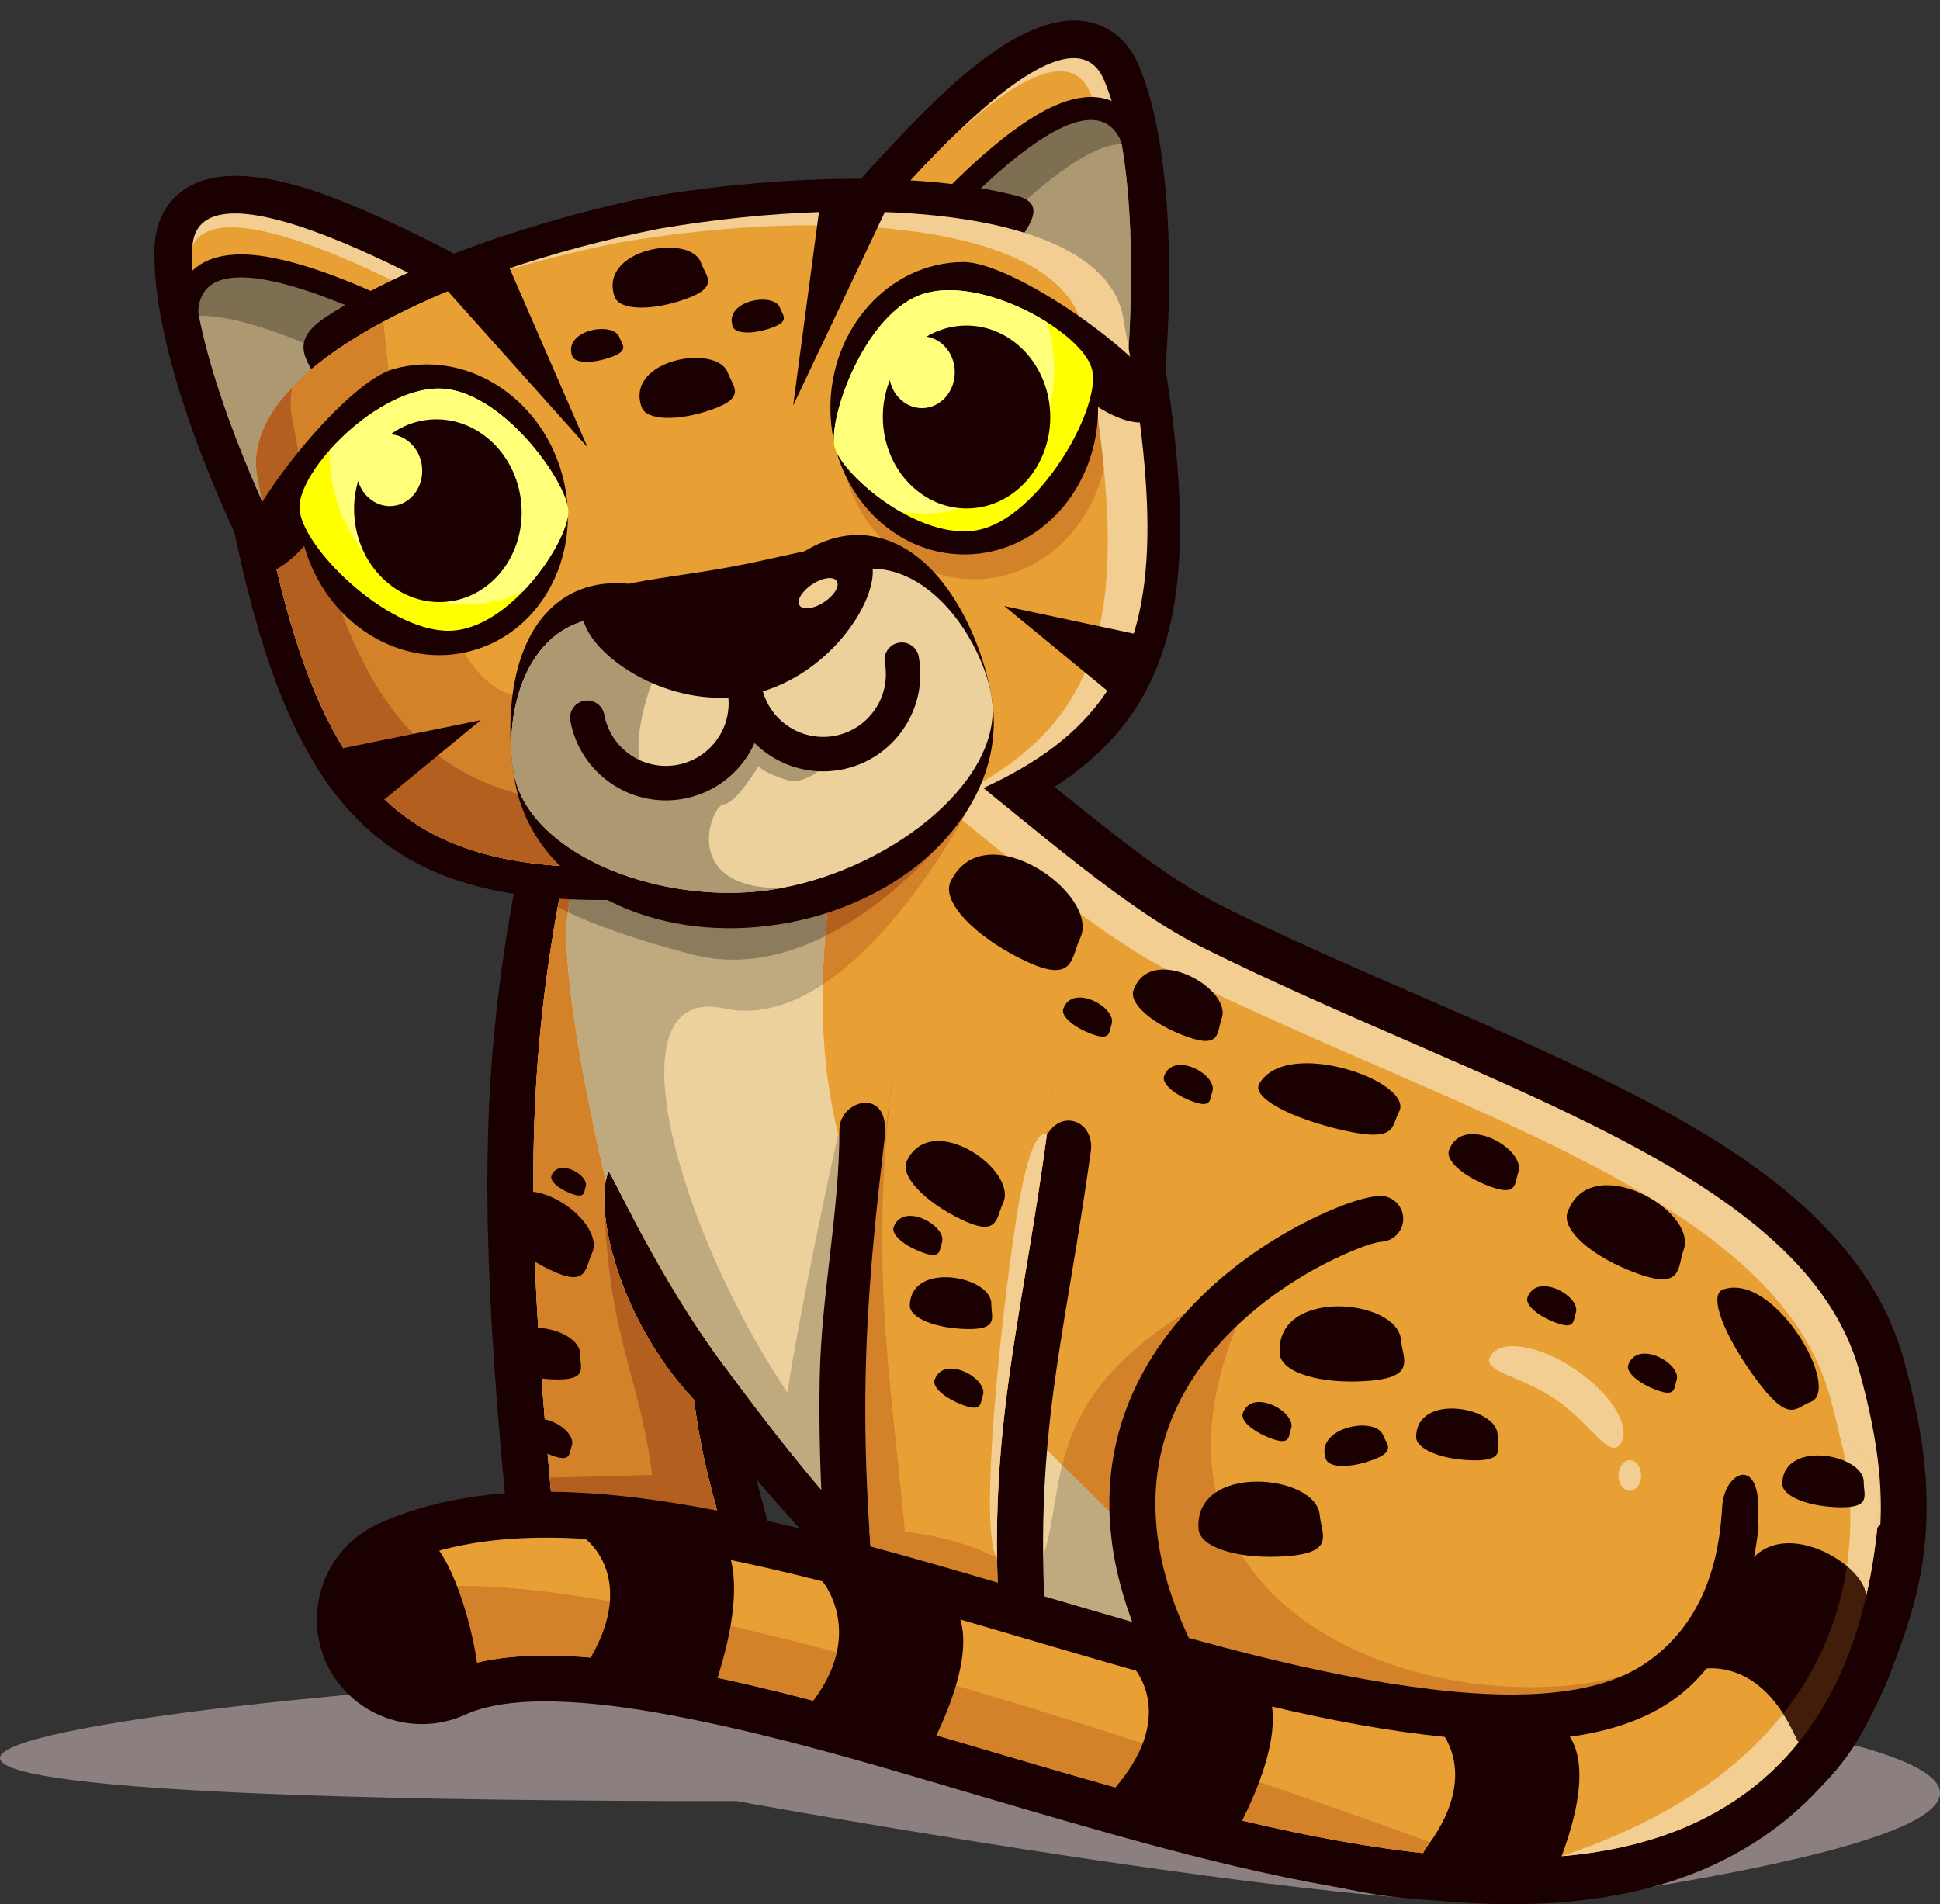 <?xml version="1.0" encoding="utf-8"?>
<!-- Generator: Adobe Illustrator 15.0.0, SVG Export Plug-In . SVG Version: 6.00 Build 0)  -->
<!DOCTYPE svg PUBLIC "-//W3C//DTD SVG 1.1//EN" "http://www.w3.org/Graphics/SVG/1.1/DTD/svg11.dtd">
<svg version="1.1" id="Ebene_1" xmlns="http://www.w3.org/2000/svg" xmlns:xlink="http://www.w3.org/1999/xlink" x="0px" y="0px"
	 width="112.997px" height="110.927px" viewBox="0 0 112.997 110.927" enable-background="new 0 0 112.997 110.927"
	 xml:space="preserve">
<rect x="0" y="0" width="112.997" height="110.927" fill="#333333" stroke="none"/>
<g>
	<path fill-rule="evenodd" clip-rule="evenodd" fill="#8C7F7F" d="M60.061,96.869c15.826,0,88.733,5.332,31.107,13.848
		c-9.164,1.355-48.24-5.791-48.24-5.791l0,0C-41.486,104.926,17.397,96.869,60.061,96.869L60.061,96.869z"/>
	<path fill-rule="evenodd" clip-rule="evenodd" fill="#1A0000" d="M44.054,86.178c0.181,0.703,0.372,1.41,0.567,2.133
		c0.541,2.006,1.156,4.322-0.016,6.236c-1.049,1.711-2.954,2.236-4.836,2.367c-2.35,0.162-5.035-0.158-7.37-0.447
		c-1.26-0.156-2.215-1.141-2.333-2.404c-0.909-9.807-2.03-19.941-1.571-29.792c0.504-10.81,3.063-20.817,6.47-31.044
		c0.44-1.319,1.804-2.077,3.156-1.754c6.048,1.447,11.631,5.174,16.506,8.914c3.053,2.342,5.981,4.831,8.994,7.22
		c2.334,1.851,4.955,3.877,7.626,5.206c7.542,3.751,15.463,6.702,22.977,10.475c6.096,3.062,13.075,7.253,15.908,13.781
		c0.295,0.679,0.543,1.377,0.741,2.091c1.237,4.462,1.854,8.781,0.825,13.353c-0.584,2.598-1.631,5.045-2.745,7.453
		c-4.146,8.961-16.591,11.123-25.43,10.738C68.672,110.057,53.989,97.855,44.054,86.178L44.054,86.178z"/>
	<path fill-rule="evenodd" clip-rule="evenodd" fill="#F3CE93" d="M37.5,34.071C49.744,37,60.985,50.69,70.059,55.204
		c16.439,8.177,35.011,13.029,38.24,24.669c2.391,8.613,1.113,12.742-1.769,18.971c-3.697,7.986-15.703,9.504-22.89,9.191
		c-16.868-0.736-33.37-17.666-41.539-28.578c-3.801-5.078-6.495-11.195-6.657-11.231c-0.887,2.073,0.512,8.56,4.986,13.332
		c1.234,10.635,7.076,14.084-7.704,12.258C30.449,69.222,29.307,58.664,37.5,34.071L37.5,34.071z"/>
	<path fill-rule="evenodd" clip-rule="evenodd" fill="#E8A034" d="M102.538,103.596c-5.269,3.865-13.461,4.676-18.896,4.439
		c-16.868-0.736-33.37-17.666-41.539-28.578c-3.801-5.078-6.495-11.195-6.657-11.231c-0.887,2.073,0.512,8.56,4.986,13.332
		c1.234,10.635,7.076,14.084-7.704,12.258c-2.223-23.992-3.362-34.629,4.189-57.966c11.805,3.464,22.633,16.458,31.428,20.832
		c16.439,8.177,35.011,13.029,38.24,24.669c2.391,8.613,1.112,12.742-1.77,18.969C104.242,101.563,103.465,102.648,102.538,103.596
		L102.538,103.596z"/>
	<path fill-rule="evenodd" clip-rule="evenodd" fill="#D3822A" d="M83.454,108.023c-9.094-0.461-18.071-5.605-25.686-11.951
		c-0.724-4.381,1.435-1.791,2.832-5.031c1.611-3.734-0.324-9.287,8.659-14.707c0.7-0.423,1.729,0.425,2.782,0.902
		c-6.957,17.076,11.847,23.188,22.436,20.404C98.253,96.648,91.873,103.607,83.454,108.023L83.454,108.023z"/>
	<path fill-rule="evenodd" clip-rule="evenodd" fill="#D3822A" d="M50.089,88.867c-3.138-3.283-5.848-6.553-7.987-9.41
		c-3.801-5.078-6.495-11.195-6.657-11.231c-0.887,2.073,0.512,8.56,4.986,13.332c1.234,10.635,7.076,14.084-7.704,12.258
		c-1.78-19.208-2.866-29.854,0.647-45.312c4.073-1.291,14.767-4.231,22.942-1.252c0,0-6.778,13.084-14.134,11.494
		c-7.355-1.591-1.921,15.593,5.561,24.954C48.916,85.168,49.679,86.947,50.089,88.867L50.089,88.867z"/>
	<path fill-rule="evenodd" clip-rule="evenodd" fill="#B35F1F" d="M32.485,52.846c0.081-0.447,0.167-0.897,0.256-1.351
		c4.84-1.159,18.311-4.118,21.814-2.074c-0.278,0.264-6.816,8.079-14.185,6.193C36.282,54.567,33.845,53.547,32.485,52.846
		L32.485,52.846z"/>
	<path fill-rule="evenodd" clip-rule="evenodd" fill="#B35F1F" d="M44.142,82.084c-0.727-0.904-1.408-1.783-2.04-2.626
		c-2.432-3.249-4.411-6.922-5.563-9.157C41.231,73.445,43.415,77.887,44.142,82.084L44.142,82.084z M32.152,87.561
		c-0.045-0.5-0.089-0.994-0.132-1.484c2.128-0.051,5.952-0.152,5.959-0.152c-0.64-5.434-2.5-8.006-2.746-15.272
		c0.269,2.926,1.896,7.384,5.198,10.907c1.038,8.941,5.331,12.803-2.112,12.721c0.011-0.965,0.014-2.844-0.075-4.855
		c-0.424,0.352-0.994,0.549-1.664,0.453C35.266,89.693,33.437,88.543,32.152,87.561L32.152,87.561z M35.202,69.476v0.003V69.476
		L35.202,69.476L35.202,69.476z"/>
	<path fill-rule="evenodd" clip-rule="evenodd" fill="#ECD19C" d="M66.799,102.57c-12.224-7.516-17.612-13.496-24.697-23.113
		c-3.762-5.106-6.495-11.195-6.657-11.231c-0.065,0.153-0.118,0.331-0.159,0.529v0c0,0-2.488-10.2-2.285-15.027
		c0.07-0.521,0.145-1.042,0.222-1.563c1.116-3.602,14.959,1.043,14.959,1.043C46.3,71.582,54.511,78.034,67.714,91.117
		c-2.302,9.201,12.755,15,11.074,16.365S71.201,105.785,66.799,102.57L66.799,102.57z"/>
	<path fill-rule="evenodd" clip-rule="evenodd" fill="#BFA97E" d="M61.866,85.355c1.813,1.803,3.769,3.701,5.849,5.762
		c-2.262,9.037,12.224,14.793,11.146,16.289c-7.495-1.617-14.765-6.061-21.093-11.334c-0.724-4.381,1.435-1.791,2.832-5.031
		C61.294,89.432,61.331,87.484,61.866,85.355L61.866,85.355z"/>
	<path fill-rule="evenodd" clip-rule="evenodd" fill="#BFA97E" d="M50.201,89.439c-2.784-2.975-5.31-6.197-8.099-9.982
		c-3.762-5.106-6.495-11.195-6.657-11.231c-0.065,0.153-0.118,0.331-0.159,0.529v0c0,0-2.488-10.2-2.285-15.027
		c0.07-0.521,0.145-1.042,0.222-1.563c1.116-3.602,14.959,1.043,14.959,1.043c-0.149,1.452-0.234,2.83-0.26,4.142
		c-1.788,1.177-3.743,1.829-5.741,1.397c-6.722-1.454-2.762,12.771,3.68,22.376c0.827-5.271,2.415-12.59,2.959-15.052
		c1.208,4.844,3.582,8.773,6.874,12.702c1.031,5.698,0.897,11.258-1.423,12.309c-0.635,0.287-1.256,0.49-1.857,0.615
		C51.655,90.957,50.919,90.205,50.201,89.439L50.201,89.439L50.201,89.439z"/>
	<path fill-rule="evenodd" clip-rule="evenodd" fill="#8C7B5C" d="M33.083,53.14c0.046-0.325,0.093-0.65,0.142-0.975
		c0.149-0.483,0.53-0.816,1.073-1.034c0.403-0.092,0.833-0.188,1.288-0.288c4.254-0.435,12.599,2.365,12.599,2.365
		c-0.046,0.449-0.086,0.89-0.12,1.324c-2.251,1.124-4.913,1.793-7.693,1.082C36.823,54.706,34.519,53.817,33.083,53.14L33.083,53.14
		z"/>
	<path fill-rule="evenodd" clip-rule="evenodd" fill="#1A0000" d="M54.167,64.051l4.148-0.879c0.768-0.163,1.461,0.301,1.985,0.885
		c0.525,0.583,0.754,1.288,0.671,2.069c0.917-1.589,2.8-0.756,2.563,0.951c-0.251,1.804-0.529,3.605-0.824,5.407
		c-0.465,2.835-0.968,5.668-1.347,8.515c-0.8,6.012-0.794,11.467-0.095,17.5c0.091,0.783-0.134,1.494-0.659,2.084
		s-1.205,0.895-1.995,0.895h-7.111c-1.371,0-2.509-1.023-2.656-2.385c-0.677-6.27-1.223-12.539-1.102-18.852
		c0.092-4.828,1.148-9.612,1.148-14.445c0-1.747,3.04-2.587,2.624,0.578C51.694,65.037,52.818,64.051,54.167,64.051L54.167,64.051z"
		/>
	<path fill-rule="evenodd" clip-rule="evenodd" fill="#D3822A" d="M52.116,61.658h9.397c-1.649,15.506-4.694,21.643-2.898,37.149
		h-7.111C49.831,83.301,50.078,77.164,52.116,61.658L52.116,61.658z"/>
	<path fill-rule="evenodd" clip-rule="evenodd" fill="#E8A034" d="M52.116,61.658h9.397c-1.649,15.506-4.694,21.643-2.898,37.149
		h-6.167c-0.397-3.686,0.509-6.842,0.246-9.721C51.848,79.854,50.562,73.479,52.116,61.658L52.116,61.658z"/>
	<path fill-rule="evenodd" clip-rule="evenodd" fill="#F3CE93" d="M60.971,66.126c-1.318,9.729-3.015,15.747-2.899,24.632
		c-1.093-1.541,0.24-14.12,1.135-19.836C60.095,65.247,60.959,66.113,60.971,66.126L60.971,66.126z"/>
	<path fill-rule="evenodd" clip-rule="evenodd" fill="#D3822A" d="M58.072,90.758c0.011,0.82,0.037,1.664,0.08,2.539
		c-1.649,0.277-4.118,0.078-5.481-0.68c-0.769-0.428-1.401-0.854-1.875-1.26c-0.061-0.773-0.114-1.525-0.161-2.26
		C50.644,89.098,54.737,89.029,58.072,90.758L58.072,90.758z"/>
	<path fill-rule="evenodd" clip-rule="evenodd" fill="#1A0000" d="M112.154,87.436c-0.461,7.646-2.888,15.121-9.506,19.602
		c-6.052,4.094-13.712,4.342-20.729,3.498c-7.569-0.91-15-3.041-22.302-5.166c-6.695-1.949-13.396-4.084-20.25-5.395
		c-3.308-0.635-9.125-1.521-12.27-0.086c-3.058,1.395-6.695,0.037-8.091-3.02c-1.396-3.059-0.039-6.695,3.019-8.092
		c5.977-2.729,13.362-2,19.638-0.799c2.447,0.469,4.874,1.033,7.287,1.652c4.728,1.217,9.394,2.646,14.081,4.012
		c6.63,1.93,13.476,3.941,20.346,4.766c3.729,0.449,9.177,0.713,12.427-1.486c3.039-2.057,4.221-5.281,4.475-8.695
		c0.012-0.162,0.022-0.322,0.033-0.482c0.123-2.051,2.347-3.096,2.091,0.785c-0.099,1.498,2.032,2.354,3.328,2.432
		C109.076,91.164,112.356,84.088,112.154,87.436L112.154,87.436z"/>
	<path fill-rule="evenodd" clip-rule="evenodd" fill="#E8A034" d="M109.487,87.273c-0.408,6.781-2.445,13.564-8.337,17.551
		c-5.465,3.699-12.59,3.818-18.912,3.059c-7.338-0.883-14.785-3.016-21.874-5.08c-6.727-1.957-13.615-4.137-20.495-5.453
		c-3.966-0.76-10.071-1.631-13.881,0.107c-1.721,0.787-3.766,0.023-4.551-1.697c-0.786-1.723-0.023-3.766,1.698-4.553
		c5.391-2.461,12.379-1.686,18.026-0.605c2.379,0.457,4.755,1.008,7.124,1.617c4.704,1.211,9.378,2.645,13.999,3.988
		c6.704,1.951,13.836,4.021,20.773,4.855c4.47,0.535,10.343,0.711,14.243-1.928c3.808-2.578,4.971-7.408,5.294-11.754
		c0.013-0.174,0.024-0.348,0.035-0.52c0.114-1.889,1.747-3.336,3.636-3.223S109.601,85.385,109.487,87.273L109.487,87.273z"/>
	<path fill-rule="evenodd" clip-rule="evenodd" fill="#D3822A" d="M85.419,108.174c-1.075-0.064-2.14-0.166-3.182-0.291
		c-7.338-0.883-14.785-3.016-21.874-5.08c-6.727-1.957-13.615-4.137-20.495-5.453c-3.966-0.76-10.071-1.631-13.881,0.107
		c-1.721,0.787-3.766,0.023-4.551-1.697c-0.323-0.709-0.384-1.471-0.224-2.18c8.824-6.314,64.136,14.492,64.136,14.492
		C85.374,108.107,85.395,108.141,85.419,108.174L85.419,108.174z"/>
	<path fill-rule="evenodd" clip-rule="evenodd" fill="#F3CE93" d="M109.487,87.273c-0.408,6.781-2.445,13.564-8.337,17.551
		c-3.027,2.049-6.564,2.998-10.192,3.311c21.532-7.195,16.242-24.305,16.241-24.307C108.607,84.324,109.582,85.713,109.487,87.273
		L109.487,87.273z"/>
	<path fill-rule="evenodd" clip-rule="evenodd" fill="#1A0000" d="M34.104,89.65c0,0,3.016,2.215,0.304,6.912
		c-1.241,2.148,0.789,1.143,2.6,1.307c2.147,0.193,4.271,1.326,4.271,1.326s2.883-7.059,0.596-9.742
		C39.59,86.77,35.308,87.063,34.104,89.65L34.104,89.65z"/>
	<path fill-rule="evenodd" clip-rule="evenodd" fill="#1A0000" d="M23.189,90.695c-6.507,5.574-1.788,9.236,2.883,7.506
		s1.938,0.994,1.739-1.045c-0.198-2.037-1.341-6.162-2.733-7.404L23.189,90.695L23.189,90.695z"/>
	<path fill-rule="evenodd" clip-rule="evenodd" fill="#1A0000" d="M47.904,92.121c0,0,2.644,3.125-0.813,7.305
		c-1.582,1.912,0.587,1.258,2.346,1.721c2.085,0.551,3.99,2.02,3.99,2.02s4.02-6.477,2.213-9.504S49.522,89.77,47.904,92.121
		L47.904,92.121z"/>
	<path fill-rule="evenodd" clip-rule="evenodd" fill="#1A0000" d="M62.914,54.66c-0.545,1.139-0.324,2.695-3.245,1.296
		c-2.922-1.398-4.849-3.455-4.304-4.594C57.313,47.29,64.137,52.102,62.914,54.66L62.914,54.66z"/>
	<path fill-rule="evenodd" clip-rule="evenodd" fill="#1A0000" d="M71.158,59.333c-0.28,0.778-0.034,1.778-2.03,1.059
		s-3.388-1.933-3.106-2.711C67.023,54.898,71.788,57.586,71.158,59.333L71.158,59.333z"/>
	<path fill-rule="evenodd" clip-rule="evenodd" fill="#1A0000" d="M81.478,64.793c-0.444,0.778-0.054,1.778-3.215,1.059
		c-3.16-0.719-5.363-1.933-4.919-2.711C74.931,60.358,82.475,63.046,81.478,64.793L81.478,64.793z"/>
	<path fill-rule="evenodd" clip-rule="evenodd" fill="#1A0000" d="M88.432,68.305c-0.221,0.611-0.027,1.396-1.594,0.831
		c-1.567-0.564-2.659-1.518-2.439-2.128C85.186,64.823,88.926,66.933,88.432,68.305L88.432,68.305z"/>
	<path fill-rule="evenodd" clip-rule="evenodd" fill="#1A0000" d="M64.744,59.672c-0.154,0.426-0.02,0.974-1.112,0.58
		c-1.093-0.394-1.854-1.059-1.701-1.485C62.479,57.244,65.087,58.716,64.744,59.672L64.744,59.672z"/>
	<path fill-rule="evenodd" clip-rule="evenodd" fill="#1A0000" d="M70.613,63.599c-0.153,0.426-0.019,0.973-1.111,0.58
		c-1.094-0.394-1.854-1.059-1.701-1.484C68.349,61.17,70.958,62.642,70.613,63.599L70.613,63.599z"/>
	<path fill-rule="evenodd" clip-rule="evenodd" fill="#1A0000" d="M80.5,72.333c-0.876,0.068-2.851,1.024-3.623,1.437
		c-2.078,1.11-4.06,2.572-5.661,4.303c-4.71,5.087-4.904,11.107-2.02,17.238c0.313,0.666,0.025,1.465-0.64,1.777
		c-0.666,0.313-1.464,0.025-1.777-0.639c-1.741-3.701-2.659-7.75-1.89-11.82c0.604-3.193,2.171-6,4.366-8.371
		c1.805-1.95,4.021-3.594,6.362-4.845c1.185-0.633,3.322-1.639,4.677-1.744c0.733-0.056,1.378,0.496,1.434,1.229
		C81.786,71.633,81.234,72.277,80.5,72.333L80.5,72.333z"/>
	<path fill-rule="evenodd" clip-rule="evenodd" fill="#1A0000" d="M65.976,97.076c0,0,2.604,2.688-0.853,6.865
		c-1.582,1.914,0.587,1.26,2.346,1.723c2.086,0.549,3.991,2.02,3.991,2.02s4.019-6.479,2.212-9.506S67.594,94.725,65.976,97.076
		L65.976,97.076z"/>
	<path fill-rule="evenodd" clip-rule="evenodd" fill="#1A0000" d="M98.695,97.313c0,0,3.547-1.193,5.828,3.727
		c1.044,2.252,1.389,0.014,2.564-1.375c1.395-1.645,1.604-6.662,1.604-6.662c-0.054-2.137-6.383-5.625-7.521-0.258
		C100.032,98.109,97.27,94.838,98.695,97.313L98.695,97.313z"/>
	<path fill-rule="evenodd" clip-rule="evenodd" fill="#421E0A" d="M103.866,99.832c0.228,0.355,0.448,0.756,0.657,1.207
		c0.085,0.182,0.164,0.334,0.24,0.461c1.978-2.455,3.207-5.387,3.928-8.5c-0.016-0.557-0.457-1.205-1.12-1.764
		c-0.016,0.105-0.033,0.215-0.051,0.322c-0.008,0.045-0.015,0.09-0.022,0.137c-0.017,0.096-0.034,0.191-0.052,0.287
		c-0.013,0.066-0.025,0.131-0.038,0.197c-0.019,0.092-0.037,0.184-0.058,0.277c-0.016,0.072-0.032,0.146-0.049,0.221
		c-0.018,0.074-0.035,0.15-0.054,0.229c-0.021,0.09-0.045,0.182-0.068,0.273c-0.018,0.068-0.036,0.137-0.055,0.207
		c-0.026,0.098-0.054,0.197-0.083,0.295c-0.017,0.061-0.035,0.121-0.054,0.182c-0.03,0.105-0.063,0.209-0.097,0.314
		c-0.018,0.053-0.035,0.107-0.053,0.16c-0.037,0.113-0.076,0.229-0.116,0.342c-0.019,0.053-0.038,0.105-0.057,0.158
		c-0.044,0.119-0.089,0.238-0.136,0.359c-0.016,0.041-0.032,0.082-0.049,0.123c-0.052,0.131-0.104,0.26-0.16,0.391l-0.047,0.107
		c-0.057,0.133-0.116,0.266-0.178,0.396l-0.049,0.107c-0.063,0.133-0.129,0.268-0.197,0.402l-0.044,0.088
		c-0.073,0.145-0.149,0.289-0.228,0.432l-0.042,0.078c-0.079,0.143-0.161,0.287-0.245,0.432l-0.046,0.076
		c-0.085,0.143-0.173,0.285-0.263,0.428l-0.042,0.066c-0.095,0.148-0.193,0.299-0.295,0.447l-0.045,0.064
		c-0.103,0.15-0.208,0.299-0.317,0.447l-0.044,0.061c-0.107,0.145-0.218,0.291-0.332,0.436L103.866,99.832L103.866,99.832z"/>
	<path fill-rule="evenodd" clip-rule="evenodd" fill="#1A0000" d="M98.067,72.803c-0.369,1.025-0.045,2.342-2.675,1.395
		c-2.629-0.947-4.461-2.546-4.092-3.571C92.621,66.961,98.896,70.501,98.067,72.803L98.067,72.803z"/>
	<path fill-rule="evenodd" clip-rule="evenodd" fill="#1A0000" d="M105.442,81.68c-0.844,0.301-1.199,1.313-3.128-1.293
		c-1.928-2.605-2.807-4.961-1.963-5.262C103.369,74.049,107.337,81.004,105.442,81.68L105.442,81.68z"/>
	<path fill-rule="evenodd" clip-rule="evenodd" fill="#1A0000" d="M91.781,76.491c-0.153,0.426-0.019,0.974-1.111,0.58
		c-1.093-0.394-1.854-1.058-1.701-1.484C89.517,74.063,92.125,75.535,91.781,76.491L91.781,76.491z"/>
	<path fill-rule="evenodd" clip-rule="evenodd" fill="#1A0000" d="M97.65,80.418c-0.153,0.426-0.019,0.973-1.111,0.578
		c-1.093-0.393-1.854-1.058-1.701-1.483C95.386,77.989,97.995,79.46,97.65,80.418L97.65,80.418z"/>
	<path fill-rule="evenodd" clip-rule="evenodd" fill="#1A0000" d="M58.422,70.087c-0.404,0.846-0.24,2.002-2.411,0.964
		c-2.171-1.039-3.602-2.567-3.197-3.413C54.262,64.612,59.332,68.188,58.422,70.087L58.422,70.087z"/>
	<path fill-rule="evenodd" clip-rule="evenodd" fill="#1A0000" d="M54.862,72.393c-0.154,0.426-0.019,0.973-1.111,0.58
		c-1.093-0.394-1.855-1.059-1.701-1.484C52.599,69.964,55.207,71.436,54.862,72.393L54.862,72.393z"/>
	<path fill-rule="evenodd" clip-rule="evenodd" fill="#1A0000" d="M57.74,75.965c-0.013,0.728,0.476,1.49-1.391,1.458
		c-1.866-0.032-3.369-0.649-3.356-1.376C53.039,73.445,57.768,74.332,57.74,75.965L57.74,75.965z"/>
	<path fill-rule="evenodd" clip-rule="evenodd" fill="#1A0000" d="M57.248,81.289c-0.153,0.426-0.019,0.973-1.111,0.58
		c-1.093-0.395-1.854-1.059-1.701-1.484C54.984,78.86,57.592,80.332,57.248,81.289L57.248,81.289z"/>
	<path fill-rule="evenodd" clip-rule="evenodd" fill="#1A0000" d="M81.604,78.064c0.088,1.086,0.927,2.15-1.859,2.375
		c-2.785,0.225-5.114-0.475-5.202-1.561C74.23,74.995,81.408,75.626,81.604,78.064L81.604,78.064z"/>
	<path fill-rule="evenodd" clip-rule="evenodd" fill="#1A0000" d="M75.198,83.236c-0.153,0.426-0.019,0.973-1.111,0.58
		c-1.093-0.395-1.854-1.059-1.701-1.484C72.934,80.807,75.542,82.279,75.198,83.236L75.198,83.236z"/>
	<path fill-rule="evenodd" clip-rule="evenodd" fill="#1A0000" d="M80.564,83.615c0.195,0.518,0.755,0.92-0.574,1.42
		s-2.564,0.486-2.76-0.031C76.533,83.15,80.126,82.451,80.564,83.615L80.564,83.615z"/>
	<path fill-rule="evenodd" clip-rule="evenodd" fill="#1A0000" d="M76.873,88.275c0.088,1.086,0.928,2.15-1.858,2.375
		s-5.116-0.475-5.203-1.561C69.499,85.207,76.676,85.836,76.873,88.275L76.873,88.275z"/>
	<path fill-rule="evenodd" clip-rule="evenodd" fill="#1A0000" d="M87.231,83.615c-0.013,0.727,0.476,1.488-1.391,1.457
		c-1.866-0.033-3.369-0.648-3.356-1.377C82.529,81.094,87.259,81.98,87.231,83.615L87.231,83.615z"/>
	<path fill-rule="evenodd" clip-rule="evenodd" fill="#1A0000" d="M34.476,73.023c-0.405,0.846-0.241,2.002-2.411,0.964
		s-3.602-2.567-3.197-3.413C30.315,67.549,35.385,71.124,34.476,73.023L34.476,73.023z"/>
	<path fill-rule="evenodd" clip-rule="evenodd" fill="#1A0000" d="M34.109,69.141c-0.109,0.302-0.013,0.689-0.787,0.411
		c-0.773-0.279-1.313-0.749-1.204-1.051C32.507,67.423,34.354,68.464,34.109,69.141L34.109,69.141z"/>
	<path fill-rule="evenodd" clip-rule="evenodd" fill="#1A0000" d="M33.792,78.902c-0.013,0.727,0.476,1.491-1.391,1.458
		s-3.369-0.648-3.356-1.376C29.091,76.381,33.821,77.268,33.792,78.902L33.792,78.902z"/>
	<path fill-rule="evenodd" clip-rule="evenodd" fill="#1A0000" d="M33.301,84.225c-0.154,0.426-0.019,0.975-1.111,0.58
		c-1.093-0.395-1.855-1.059-1.701-1.484C31.037,81.797,33.646,83.268,33.301,84.225L33.301,84.225z"/>
	<path fill-rule="evenodd" clip-rule="evenodd" fill="#1A0000" d="M83.632,100.506c0,0,2.778,2.506-0.392,6.906
		c-1.451,2.014,0.67,1.217,2.456,1.563c2.117,0.408,4.116,1.748,4.116,1.748s3.577-6.732,1.572-9.633
		C89.38,98.191,85.09,98.051,83.632,100.506L83.632,100.506z"/>
	<path fill-rule="evenodd" clip-rule="evenodd" fill="#1A0000" d="M108.557,86.35c-0.013,0.727,0.477,1.49-1.39,1.457
		s-3.369-0.648-3.356-1.377C103.856,83.828,108.585,84.715,108.557,86.35L108.557,86.35z"/>
	<path fill-rule="evenodd" clip-rule="evenodd" fill="#F3CE93" d="M91.792,79.803c2.085,1.424,3.248,3.352,2.597,4.303
		c-0.65,0.951-1.689-1.154-3.774-2.58c-2.085-1.424-4.426-1.627-3.775-2.579S89.707,78.378,91.792,79.803L91.792,79.803z
		 M94.929,85.063c0.363,0,0.658,0.4,0.658,0.895s-0.295,0.895-0.658,0.895c-0.364,0-0.659-0.4-0.659-0.895
		S94.565,85.063,94.929,85.063L94.929,85.063z"/>
	<path fill-rule="evenodd" clip-rule="evenodd" fill="#1A0000" d="M46.393,15.002c2.029-2.661,4.343-5.344,6.678-7.73
		c2.356-2.408,7.334-7.384,11.08-5.766c1.027,0.444,1.744,1.278,2.177,2.295c2.161,5.082,1.973,14.286,1.358,19.771
		c-0.126,1.129-1.08,1.97-2.216,1.954c-3.127-0.043-6.655-0.442-9.692-1.111c-4.1-0.904-10.055-3.004-9.834-8.173
		C45.964,15.772,46.108,15.375,46.393,15.002L46.393,15.002z"/>
	<path fill-rule="evenodd" clip-rule="evenodd" fill="#F3CE93" d="M48.142,16.336c0,0,13.564-17.785,16.163-11.674
		S65.5,23.328,65.5,23.328S47.853,23.078,48.142,16.336L48.142,16.336z"/>
	<path fill-rule="evenodd" clip-rule="evenodd" fill="#E8A034" d="M48.142,16.336c0,0,3.373-4.422,7.077-8.099
		c3.492-3.314,7.086-5.66,8.298-2.811c2.209,5.193,1.527,15.04,1.273,17.879C61.501,23.173,47.888,22.265,48.142,16.336
		L48.142,16.336z"/>
	<path fill-rule="evenodd" clip-rule="evenodd" fill="#1A0000" d="M48.508,18.587c1.93-2.454,4.009-4.878,6.192-7.107
		c1.507-1.54,3.203-3.143,4.995-4.344c1.42-0.953,3.406-1.976,5.129-1.23c0.819,0.354,1.376,1.027,1.72,1.835
		c0.042,0.097,0.067,0.184,0.086,0.288c0.236,1.319,0.38,2.66,0.469,3.996c0.173,2.596,0.148,5.231,0.011,7.829
		c-0.063,1.202-0.145,2.425-0.278,3.622c-0.076,0.688-0.657,1.2-1.349,1.19c-1.009-0.014-2.04-0.082-3.045-0.163
		c-2.168-0.176-4.36-0.463-6.484-0.934c-2.437-0.54-5.407-1.46-7.29-3.162C48.139,19.935,48.072,19.141,48.508,18.587L48.508,18.587
		z"/>
	<path fill-rule="evenodd" clip-rule="evenodd" fill="#7E6F53" d="M65.312,8.265c1.152,6.433,0.188,15.063,0.188,15.063
		S53.705,23.16,49.56,19.414C51.837,16.519,62.982,2.787,65.312,8.265L65.312,8.265z"/>
	<path fill-rule="evenodd" clip-rule="evenodd" fill="#AC9871" d="M65.333,8.387c1.118,6.419,0.167,14.941,0.167,14.941
		s-8.938-0.127-13.987-2.631C53.558,18.107,61.404,8.499,65.333,8.387L65.333,8.387z"/>
	<path fill-rule="evenodd" clip-rule="evenodd" fill="#1A0000" d="M32.485,18.726c0.323,0.749,0.487,1.546,0.476,2.362
		c-0.053,3.811-3.838,6.87-6.745,8.783c-2.598,1.709-5.751,3.34-8.657,4.497c-1.056,0.42-2.247-0.025-2.768-1.034
		C12.26,28.429,8.799,19.898,9.004,14.38c0.041-1.104,0.413-2.139,1.214-2.92c2.922-2.849,9.348,0.022,12.408,1.431
		c3.033,1.396,6.151,3.076,8.998,4.837C32.022,17.975,32.298,18.294,32.485,18.726L32.485,18.726z"/>
	<path fill-rule="evenodd" clip-rule="evenodd" fill="#F3CE93" d="M30.466,19.598c0,0-19.018-11.772-19.264-5.136
		c-0.247,6.636,5.544,17.863,5.544,17.863S33.143,25.793,30.466,19.598L30.466,19.598z"/>
	<path fill-rule="evenodd" clip-rule="evenodd" fill="#E8A034" d="M11.215,14.304c-0.004,0.052-0.011,0.103-0.013,0.157
		c-0.247,6.636,5.544,17.863,5.544,17.863s11.862-4.727,13.759-9.952c0.102-0.654,0.034-1.313-0.249-1.968
		C30.255,20.405,13.363,9.949,11.215,14.304L11.215,14.304z"/>
	<path fill-rule="evenodd" clip-rule="evenodd" fill="#1A0000" d="M10.208,18.138c0.033-0.878,0.313-1.706,0.952-2.33
		c1.343-1.311,3.563-1.064,5.23-0.681c2.103,0.483,4.258,1.375,6.216,2.275c2.835,1.304,5.642,2.826,8.321,4.429
		c0.605,0.362,0.825,1.127,0.505,1.756c-1.152,2.262-3.598,4.182-5.682,5.556c-1.816,1.198-3.761,2.249-5.724,3.187
		c-0.91,0.435-1.848,0.865-2.786,1.239c-0.643,0.256-1.368-0.015-1.685-0.63c-0.552-1.07-1.064-2.184-1.553-3.284
		c-1.055-2.378-2.02-4.83-2.785-7.317c-0.394-1.28-0.738-2.583-0.988-3.899C10.211,18.333,10.204,18.243,10.208,18.138
		L10.208,18.138z"/>
	<path fill-rule="evenodd" clip-rule="evenodd" fill="#7E6F53" d="M11.545,18.188c1.22,6.42,5.2,14.137,5.2,14.137
		s10.959-4.367,13.494-9.346C27.08,21.087,11.768,12.238,11.545,18.188L11.545,18.188z"/>
	<path fill-rule="evenodd" clip-rule="evenodd" fill="#AC9871" d="M11.586,18.394c1.265,6.378,5.16,13.931,5.16,13.931
		s6.049-2.411,10.199-5.692c0.384-0.466,0.708-0.94,0.953-1.421C25.493,23.773,16.063,18.312,11.586,18.394L11.586,18.394z"/>
	<path fill-rule="evenodd" clip-rule="evenodd" fill="#1A0000" d="M45.483,51.524c-22.041,3.233-28.388-1.654-32.394-23.39
		c-0.042-0.231,1.931,1.772,3.557,1.214c1.713-0.588,3.085-3.742,3.096-3.99c0.141-3.271-4.152-4.675-0.753-6.895
		c5.908-3.858,14.658-6.165,19.027-7.03c0.017-0.003,0.033-0.006,0.05-0.01c4.575-0.781,14.155-1.801,21.145-0.021
		c3.575,0.911-3.851,5.253-2.648,8.037c0.141,0.323,6.117,1.302,9.181,0.866c1.146-0.164,1.544-2.307,1.567-2.177
		c2.806,15.191,1.842,23.032-6.421,28.046c-1.386,0.842-7.295-4.963-9.108-4.26c-2.9,1.125-2.053,8.669-6.158,9.583
		C45.575,51.508,45.533,51.516,45.483,51.524L45.483,51.524z"/>
	<path fill-rule="evenodd" clip-rule="evenodd" fill="#F3CE93" d="M45.204,49.618c-21.113,3.097-26.432-1.281-30.22-21.833
		C13.845,21.61,25.84,15.812,38.39,13.323C51,11.169,64.276,12.304,65.417,18.479C69.219,39.071,66.292,44.917,45.204,49.618
		L45.204,49.618z"/>
	<path fill-rule="evenodd" clip-rule="evenodd" fill="#E8A034" d="M45.204,49.618c-21.112,3.097-26.432-1.281-30.22-21.833
		c-0.811-4.397,5.04-8.604,13.008-11.56c2.579-0.84,5.32-1.55,8.088-2.099c12.611-2.154,25.886-1.02,27.026,5.155
		c3.102,16.789,1.727,23.775-10.314,28.331C50.575,48.325,48.057,48.982,45.204,49.618L45.204,49.618z"/>
	<path fill-rule="evenodd" clip-rule="evenodd" fill="#D3822A" d="M63.184,19.709c0.507,2.789,0.887,5.303,1.11,7.578
		c-0.832,3.684-3.861,6.427-7.495,6.459c-4.304,0.037-7.828-3.747-7.869-8.45c-0.041-4.704,3.416-8.548,7.72-8.585
		C58.118,16.699,60.777,18.06,63.184,19.709L63.184,19.709z"/>
	<path fill-rule="evenodd" clip-rule="evenodd" fill="#B35F1F" d="M41.371,50.115c-17.948,1.979-22.84-3.082-26.388-22.33
		c-0.601-3.263,2.464-6.419,7.339-9.039c0.004,0.054,1.704,21.029,7.839,21.808C34.638,41.123,43.421,45.542,41.371,50.115
		L41.371,50.115z"/>
	<path fill-rule="evenodd" clip-rule="evenodd" fill="#D3822A" d="M17.021,22.559c1.291-1.353,3.114-2.637,5.302-3.813
		c0.004,0.054,1.704,21.029,7.839,21.808c3.384,0.43,9.227,3.06,10.993,6.293C25.024,48.152,20.396,42.727,17,24.304
		C16.892,23.718,16.903,23.136,17.021,22.559L17.021,22.559z"/>
	<path fill-rule="evenodd" clip-rule="evenodd" fill="#1A0000" d="M42.617,36.443c2.273-3.266,5.678-6.586,9.599-4.754
		c2.986,1.395,4.908,5.452,5.523,8.789c0.097,0.519,0.145,1.044,0.146,1.568c0.01,3.09-1.576,5.741-3.604,7.633
		c-2.343,2.185-5.389,3.525-8.429,4.086c-3.039,0.561-6.363,0.396-9.332-0.809c-2.569-1.043-4.997-2.953-6.091-5.843
		c-0.186-0.491-0.328-0.999-0.423-1.518c-0.264-1.428-0.345-2.956-0.23-4.391c0.159-1.983,0.718-3.999,1.98-5.422
		c1.341-1.513,3.164-1.998,5.074-1.747C38.791,34.292,40.813,35.291,42.617,36.443L42.617,36.443z"/>
	<path fill-rule="evenodd" clip-rule="evenodd" fill="#ECD19C" d="M43.16,39.172c7.19-11.815,13.692-3.503,14.579,1.305
		c0.888,4.809-5.598,10.036-12.259,11.266c-4.188,0.772-8.906-0.169-12.053-2.169c-1.858-1.182-3.169-2.732-3.498-4.518
		C29.041,40.248,32.008,31.127,43.16,39.172L43.16,39.172z"/>
	<path fill-rule="evenodd" clip-rule="evenodd" fill="#AC9871" d="M45.48,51.743c-4.188,0.773-8.906-0.168-12.053-2.169
		c-1.859-1.182-3.169-2.732-3.498-4.518c-0.671-3.635,0.861-9.73,6.466-9.017c0.8,0.764,1.365,1.992,1.571,3.747
		c0,0-2.302,6.013,0.995,5.832c3.296-0.181,4.845-2.999,4.845-2.999l4.984,1.235c0,0-1.564,2.024-2.996,1.571
		c-1.431-0.452-1.607-0.804-1.607-0.804s-1.331,2.21-2.034,2.235C41.451,46.882,39.527,51.728,45.48,51.743L45.48,51.743z"/>
	<path fill-rule="evenodd" clip-rule="evenodd" fill="#1A0000" d="M42.52,33.034c4.65-0.858,7.899-2.191,8.284-0.106
		s-2.659,6.717-7.309,7.576s-9.146-2.382-9.532-4.468C33.579,33.95,37.87,33.892,42.52,33.034L42.52,33.034z"/>
	<path fill-rule="evenodd" clip-rule="evenodd" fill="#1A0000" d="M22.917,21.499c4.144-1.167,8.537,1.56,9.811,6.087
		c1.274,4.528-1.053,9.145-5.196,10.311s-8.537-1.56-9.811-6.088c-2.493,2.777-4.027,1.447-3.676,0.002
		C14.704,29.094,20.211,22.26,22.917,21.499L22.917,21.499z"/>
	<path fill-rule="evenodd" clip-rule="evenodd" fill="#FFFF00" d="M25.592,22.634c-3.611-0.038-8.222,4.75-8.147,6.968
		c0.075,2.219,5.013,7.107,8.624,7.145c3.611,0.038,7.086-5.286,7.029-6.98C33.041,28.074,29.203,22.672,25.592,22.634
		L25.592,22.634z"/>
	<path fill-rule="evenodd" clip-rule="evenodd" fill="#FFFF79" d="M25.592,22.634c-2.18-0.023-4.723,1.712-6.38,3.579
		c-0.02,0.629,0.027,1.274,0.146,1.925c0.836,4.542,4.901,7.663,9.078,6.97c0.729-0.121,1.412-0.35,2.041-0.669
		c1.582-1.645,2.654-3.726,2.622-4.672C33.041,28.074,29.203,22.672,25.592,22.634L25.592,22.634z"/>
	<path fill-rule="evenodd" clip-rule="evenodd" fill="#1A0000" d="M44.354,39.938c0.567,3.074-1.465,6.026-4.539,6.594
		c-3.074,0.567-6.026-1.465-6.594-4.539c-0.1-0.544,0.261-1.069,0.805-1.169c0.544-0.101,1.069,0.261,1.169,0.805
		c0.366,1.984,2.271,3.295,4.255,2.929c1.984-0.366,3.295-2.271,2.929-4.255c-0.1-0.543,0.262-1.069,0.805-1.169
		C43.728,39.032,44.253,39.394,44.354,39.938L44.354,39.938z"/>
	<path fill-rule="evenodd" clip-rule="evenodd" fill="#1A0000" d="M44.354,39.938c0.366,1.984,2.271,3.295,4.255,2.929
		c1.984-0.366,3.295-2.271,2.929-4.255c-0.1-0.543,0.261-1.069,0.805-1.169c0.543-0.101,1.069,0.261,1.169,0.805
		c0.567,3.074-1.465,6.026-4.54,6.594c-0.046,0.008-0.092,0.016-0.138,0.023c-3.023,0.482-5.896-1.535-6.456-4.563
		c-0.1-0.543,0.262-1.069,0.805-1.169C43.728,39.032,44.253,39.394,44.354,39.938L44.354,39.938z"/>
	<path fill-rule="evenodd" clip-rule="evenodd" fill="#F3CE93" d="M47.312,34.036c0.599-0.392,1.237-0.476,1.425-0.187
		c0.188,0.288-0.144,0.839-0.742,1.231c-0.598,0.392-1.236,0.475-1.425,0.187C46.381,34.978,46.714,34.427,47.312,34.036
		L47.312,34.036z"/>
	<path fill-rule="evenodd" clip-rule="evenodd" fill="#1A0000" d="M40.832,15.31c0.278,0.781,1.104,1.398-0.899,2.111
		c-2.003,0.712-3.853,0.657-4.13-0.124C34.81,14.504,40.208,13.557,40.832,15.31L40.832,15.31z"/>
	<path fill-rule="evenodd" clip-rule="evenodd" fill="#1A0000" d="M36.08,19.652c0.152,0.427,0.605,0.766-0.492,1.156
		c-1.097,0.39-2.109,0.359-2.261-0.068C32.783,19.211,35.739,18.692,36.08,19.652L36.08,19.652z"/>
	<path fill-rule="evenodd" clip-rule="evenodd" fill="#1A0000" d="M45.436,17.941c0.152,0.428,0.604,0.766-0.493,1.156
		c-1.097,0.39-2.109,0.359-2.261-0.068C42.139,17.5,45.094,16.981,45.436,17.941L45.436,17.941z"/>
	<path fill-rule="evenodd" clip-rule="evenodd" fill="#1A0000" d="M42.401,21.734c0.278,0.781,1.104,1.398-0.899,2.111
		c-2.003,0.712-3.852,0.657-4.13-0.124C36.378,20.929,41.777,19.981,42.401,21.734L42.401,21.734z"/>
	<path fill-rule="evenodd" clip-rule="evenodd" fill="#1A0000" d="M51.616,12.189l-5.418,11.433l1.555-11.662
		C47.753,11.96,51.062,11.313,51.616,12.189L51.616,12.189z"/>
	<path fill-rule="evenodd" clip-rule="evenodd" fill="#1A0000" d="M26.008,16.878l8.217,9.185l-4.63-10.637
		C29.595,15.425,26.253,15.87,26.008,16.878L26.008,16.878z"/>
	<path fill-rule="evenodd" clip-rule="evenodd" fill="#1A0000" d="M21.612,47.208l6.393-5.257L20,43.581
		C20,43.581,20.603,46.97,21.612,47.208L21.612,47.208z"/>
	<path fill-rule="evenodd" clip-rule="evenodd" fill="#1A0000" d="M64.888,40.562l-6.393-5.257l7.869,1.68
		C66.365,36.985,65.898,40.324,64.888,40.562L64.888,40.562z"/>
	<path fill-rule="evenodd" clip-rule="evenodd" fill="#1A0000" d="M56.089,15.265c-4.305,0.038-7.762,3.882-7.721,8.585
		c0.041,4.703,3.564,8.487,7.869,8.45s7.762-3.882,7.721-8.585c3.169,1.97,4.271,0.265,3.531-1.024
		C66.096,20.264,58.899,15.24,56.089,15.265L56.089,15.265z"/>
	<path fill-rule="evenodd" clip-rule="evenodd" fill="#FFFF00" d="M53.837,17.102c3.457-1.045,9.222,2.265,9.769,4.416
		c0.548,2.151-2.83,8.224-6.286,9.269c-3.457,1.045-8.281-3.097-8.699-4.739C48.204,24.405,50.38,18.147,53.837,17.102
		L53.837,17.102z"/>
	<path fill-rule="evenodd" clip-rule="evenodd" fill="#FFFF79" d="M53.837,17.102c2.086-0.63,5.013,0.325,7.126,1.655
		c0.194,0.599,0.33,1.231,0.396,1.89c0.466,4.595-2.566,8.727-6.771,9.228c-0.733,0.087-1.454,0.059-2.146-0.073
		c-1.979-1.138-3.588-2.836-3.822-3.754C48.204,24.405,50.38,18.147,53.837,17.102L53.837,17.102z"/>
	<path fill-rule="evenodd" clip-rule="evenodd" fill="#1A0000" d="M56.251,18.965c2.693-0.023,4.896,2.343,4.922,5.285
		c0.025,2.942-2.136,5.347-4.829,5.37c-2.692,0.023-4.896-2.343-4.922-5.285C51.396,21.393,53.559,18.989,56.251,18.965
		L56.251,18.965z"/>
	<path fill-rule="evenodd" clip-rule="evenodd" fill="#FFFF79" d="M53.678,19.588c1.059-0.009,1.924,0.921,1.935,2.078
		c0.01,1.156-0.84,2.102-1.898,2.11c-1.058,0.009-1.924-0.92-1.935-2.077C51.77,20.543,52.62,19.598,53.678,19.588L53.678,19.588z"
		/>
	<path fill-rule="evenodd" clip-rule="evenodd" fill="#1A0000" d="M24.97,24.45c2.679-0.271,5.09,1.884,5.386,4.812
		c0.295,2.928-1.637,5.52-4.316,5.79c-2.679,0.271-5.091-1.884-5.386-4.812C20.358,27.313,22.291,24.72,24.97,24.45L24.97,24.45z"/>
	<path fill-rule="evenodd" clip-rule="evenodd" fill="#FFFF79" d="M22.464,25.306c1.053-0.106,2.001,0.741,2.117,1.892
		c0.116,1.151-0.644,2.169-1.697,2.276s-2-0.741-2.117-1.891C20.651,26.432,21.411,25.413,22.464,25.306L22.464,25.306z"/>
</g>
</svg>
